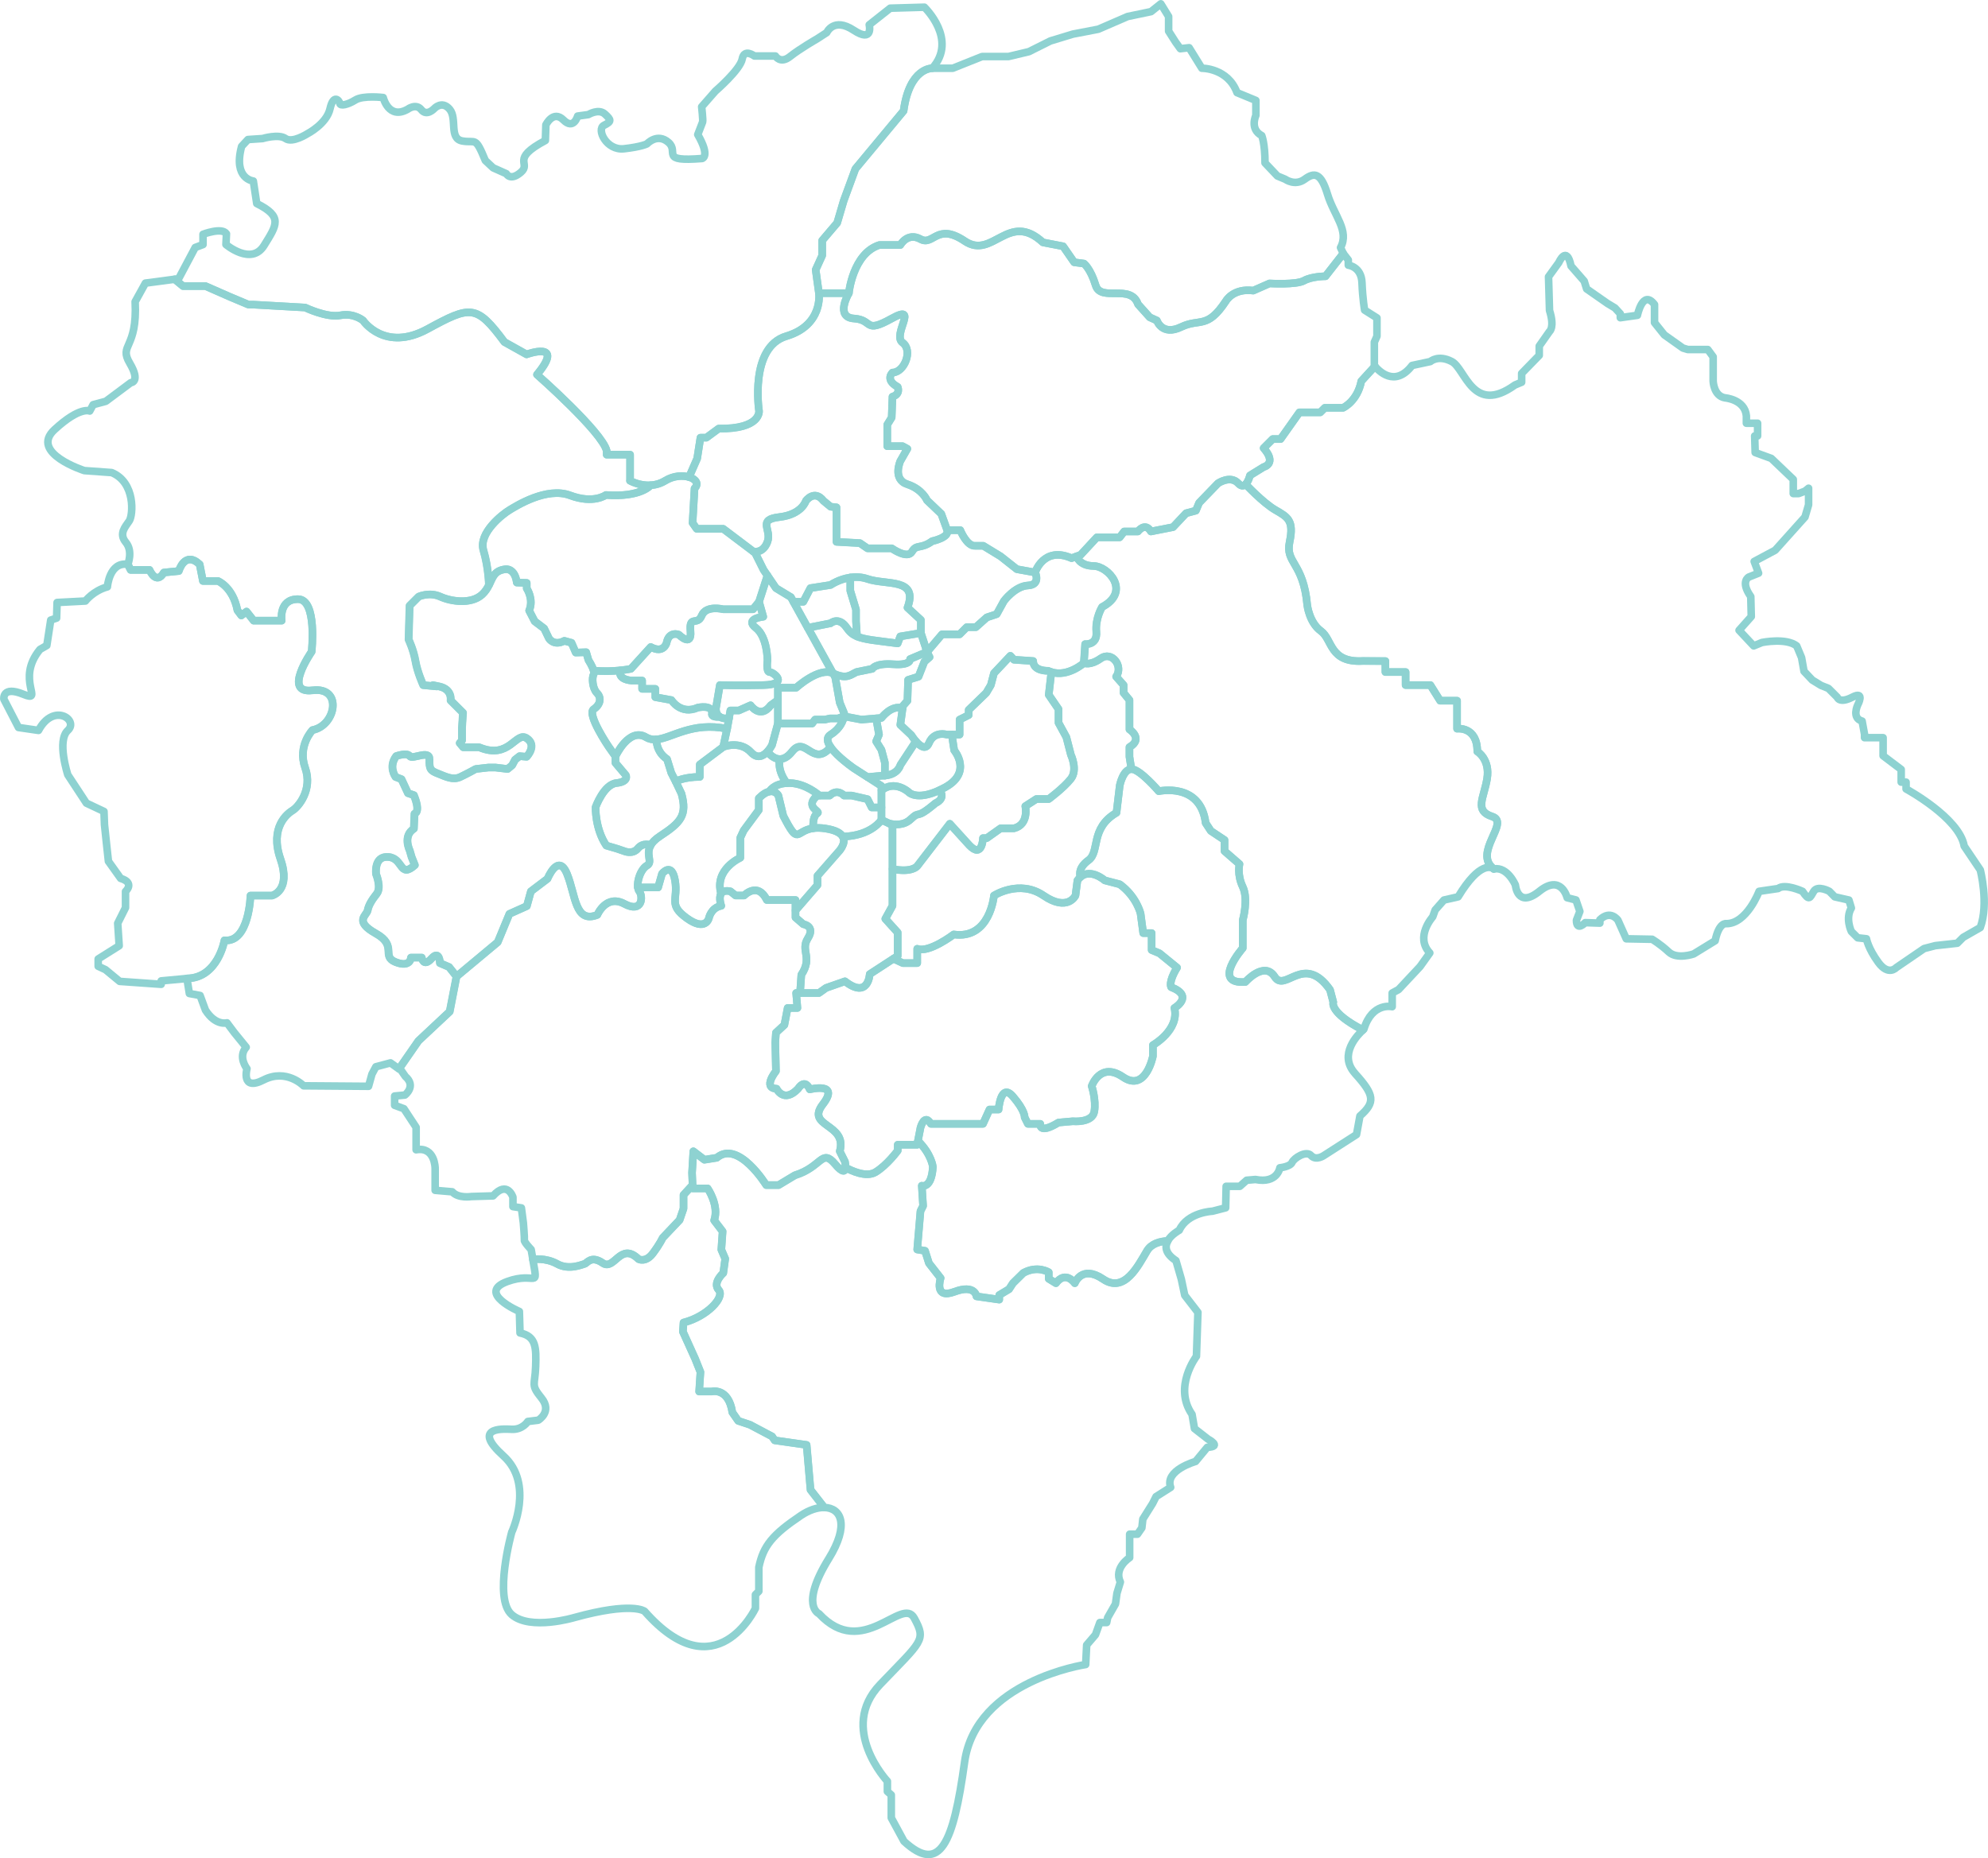 <?xml version="1.0" encoding="UTF-8"?>
<svg id="_레이어_2" data-name="레이어 2" xmlns="http://www.w3.org/2000/svg" viewBox="0 0 524.43 490.27">
  <defs>
    <style>
      .cls-1, .cls-2 {
        fill: none;
        stroke: #8ed2d1;
        stroke-linecap: round;
        stroke-linejoin: round;
        stroke-width: 2px;
      }

      .cls-2 {
        opacity: .5;
      }
    </style>
  </defs>
  <g id="Layer_7" data-name="Layer 7">
    <g>
      <g>
        <path class="cls-1" d="M394.08,229.29s-.02-.02-.07-.06c.02.02.04.04.07.06Z"/>
        <path class="cls-1" d="M251.72,197.98l-.64-4.17h-1.37s-3.26-1.03-4.64,2.23c-.84,1.99-2.37.79-3.45-.45l-4.11,6.26s-.56,2.48-4.08,2.79c-.28.02-.58.04-.9.03l-3.67.35,3.67,2.36v1.16c3.48-2.83,7.09.39,7.09.39,0,0,2.02,2.46,8.23-.44.45-.21.93-.45,1.43-.72,7.34-3.99,2.45-9.79,2.45-9.79Z"/>
        <path class="cls-1" d="M232.52,197.86l-1.4-2.25.76-1.78-.76-4.27-3.88.32-4.59-.87h0c-.2,1.07-.93,3.21-3.53,4.82-3.61,2.23,6.18,8.93,6.18,8.93l3.55,2.28,3.67-.35c.32,0,.62,0,.9-.03v-3.45l-.9-3.35Z"/>
        <path class="cls-1" d="M247.84,208.5h0c-6.22,2.9-8.23.44-8.23.44,0,0-3.61-3.22-7.09-.39v7.77l2.06.97c1.42.35,3.86.59,5.67-1.14,2.71-2.58.9.52,6.57-4.25,0,0,2.81-1.13,1.02-3.4Z"/>
        <path class="cls-1" d="M240.43,193.99l-2.92-2.75.6-4.35c-2.92-1.04-5.58,2.54-5.58,2.54l-1.4.12.76,4.27-.76,1.78,1.4,2.25.9,3.35v3.45c3.52-.3,4.08-2.79,4.08-2.79l4.11-6.26c-.69-.8-1.19-1.61-1.19-1.61Z"/>
        <path class="cls-1" d="M288.52,149.33c-3.78,0-4.5-2.54-4.5-2.54l-1.34.48c-7.39-3.26-9.62,3.78-9.62,3.78,0,0,1.55,3.26-1.89,3.44-3.44.17-6.36,4.12-6.36,4.12l-1.89,3.44-2.61.86-2.89,2.58h-2.4l-1.89,1.89h-4.64l-3.95,4.64.69,1.37-1.37,1.2-1.55,3.95-2.75.86-.17,5.5-1.2,1.37-.09.63-.6,4.35,2.92,2.75s.5.81,1.19,1.61c1.07,1.24,2.61,2.44,3.45.45,1.37-3.26,4.64-2.23,4.64-2.23h3.44v-3.95l2.4-1.2v-1.37l4.62-4.47,1.22-2.06.83-3.14,4.32-4.59.96,1.03,5.06.34c0,2.75,3.95,2.58,3.95,2.58.29.14.57.25.86.34,4.35,1.38,8.59-2.4,8.59-2.4l.34-4.98s3.26.34,2.95-3.26c-.31-3.61,1.52-6.53,1.52-6.53,7.73-4.12,1.55-10.82-2.23-10.82Z"/>
        <path class="cls-1" d="M244.55,172l-4.47,1.89s.34,1.72-4.47,1.37c-4.81-.34-5.5,1.2-5.5,1.2l-4.12.84c-1.55.67-2.58,2.08-6.25.34l.58,1.05,1.2,6.7,1.2,2.92s0,.26-.08.68h0s4.59.87,4.59.87l3.88-.32,1.4-.12s2.66-3.58,5.58-2.54l.09-.63,1.2-1.37.17-5.5,2.75-.86,1.55-3.95,1.37-1.2-.69-1.37Z"/>
        <path class="cls-1" d="M282.51,199.14l-1.2-4.64-2.06-3.78v-3.61l-2.58-3.78.69-6.01c-.29-.09-.57-.2-.86-.34,0,0-3.95.17-3.95-2.58l-5.06-.34-.96-1.03-4.32,4.59-.83,3.14-1.22,2.06-4.62,4.47v1.37l-2.4,1.2v3.95h-2.06l.64,4.17s4.9,5.8-2.45,9.79c-.5.27-.98.51-1.43.72h0c1.79,2.27-1.02,3.4-1.02,3.4-5.67,4.77-3.86,1.67-6.57,4.25-1.81,1.73-4.25,1.49-5.67,1.14l.86.41v11.6c5.17,1.03,6.53-.77,6.53-.77l8.59-11.17,5.15,5.67c3.44,3.61,3.61-1.89,3.61-1.89h1l3.64-2.58h3.53c4.05-1.03,2.99-5.84,2.99-5.84l2.92-1.89h3.26s3.95-2.92,5.84-5.33c1.89-2.4,0-6.36,0-6.36Z"/>
        <path class="cls-1" d="M297.97,192.44v-7.73l-1.55-1.89v-2.06l-1.97-2.23c1.98-2.75-1.13-6.87-4.05-4.81-2.92,2.06-4.47,1.2-4.47,1.2,0,0-4.23,3.78-8.59,2.4l-.69,6.01,2.58,3.78v3.61l2.06,3.78,1.2,4.64s1.89,3.95,0,6.36c-1.89,2.4-5.84,5.33-5.84,5.33h-3.26l-2.92,1.89s1.05,4.81-2.99,5.84h-3.53l-3.64,2.58h-1s-.17,5.5-3.61,1.89l-5.15-5.67-8.59,11.17s-1.36,1.81-6.53.77v9.7l-1.89,3.44,3.26,3.61v6.18l-1.12.73,2.5,1.16h3.78v-3.78c3.09,1.2,9.62-3.78,9.62-3.78,9.62,1.37,10.62-10.26,10.62-10.26,0,0,6.73-4.34,13.08,0,6.36,4.34,8.42,0,8.42,0l.52-3.99c.26-.37.53-.67.81-.91,0,0-.98-2.18,2.11-4.41,3.09-2.23.34-8.42,7.39-12.54l.86-7.21s.86-4.29,3.09-4.29l-.52-3.26v-2.55c3.78-2.21,0-4.67,0-4.67Z"/>
        <path class="cls-1" d="M522.4,229.55l-4.25-6.31c-1.29-7.47-15.33-15.07-15.33-15.07v-1.8h-1.29v-3.35l-4.77-3.61v-4.77h-4.9v-.9l-.64-3.48c-2.83-.77-1.16-4.25-1.16-4.25,0,0,2.06-3.86-1.42-2.06s-3.99,0-3.99,0l-2.32-2.32-1.93-.77-2.32-1.42-2.19-2.32-.64-3.61-1.29-3.09c-2.83-2.19-9.15-.9-9.15-.9l-2.19.9-3.86-4.12,3.22-3.61-.13-5.28c-2.83-3.99-.52-5.15-.52-5.15l2.58-1.03-1.16-3.09,5.54-2.96,7.86-8.76.95-3.22v-4.38l-.95.77-1.67.64h-1.42v-3.74l-5.8-5.54-4.25-1.55-.13-4.38h.77v-3.35h-2.96v-1.93c-.39-4.38-5.67-4.77-5.67-4.77-2.96-.52-3.09-4.38-3.09-4.38v-6.44l-1.42-1.93h-5.28l-1.29-.39-4.9-3.48-2.58-3.22v-4.77c-3.09-4.12-4.51,2.83-4.51,2.83l-4.51.64v-1.03l-1.42-1.55-1.93-1.16-5.54-3.86-.64-2.06-3.48-3.99c-1.16-5.67-3.22-.9-3.22-.9l-2.71,3.74.26,8.89c1.42,4.51,0,5.54,0,5.54l-2.71,3.86v2.45l-4.64,4.77v2.32l-1.76.73c-11.17,8.07-13.05-4.29-16.66-6.18-3.61-1.89-5.67,0-5.67,0l-4.81,1.03c-4.62,6-8.95,1.25-9.81.2l-3.59,3.92c-1.03,5.33-4.81,7.04-4.81,7.04h-4.81l-1.2,1.2h-5.5l-4.98,7.04h-2.06l-2.4,2.4c3.61,4.12,0,4.98,0,4.98l-3.61,2.23s-.38,1.57-1.14,2.32c0,0,4.57,4.89,7.83,6.78,3.26,1.89,4.98,2.75,3.78,8.42-1.2,5.67,3.61,5.33,4.64,16.66,0,0,.52,4.64,3.61,6.87,3.09,2.23,2.23,8.42,11.08,7.9l5.93.03v2.89h5.33v3.44h6.53l2.58,4.12h4.47v7.39s5.33-.69,5.33,6.01c0,0,3.44,2.06,2.58,7.21-.86,5.15-3.44,8.42,1.37,9.96,4.79,1.54-5.15,9.51.36,13.77.04.03.07.06.07.06,3.61-.64,5.67,4.25,5.67,4.25,0,0,.52,6.31,6.31,1.65,5.8-4.67,7.34,1.7,7.34,1.7l2.32.59,1.03,3.02-.9,2.32c0,3.09,2.32.64,2.32.64l3.86.13v-.9c2.83-2.71,4.77.13,4.77.13l2.19,4.9,6.83.13s2.19,1.29,4.38,3.35c2.19,2.06,6.57.52,6.57.52l5.67-3.48c1.03-5.02,2.96-4.51,2.96-4.51,5.41,0,8.63-8.53,8.63-8.53l5.02-.74c1.8-1.42,6.44.74,6.44.74,1.8,2.68,1.93,1.7,2.96,0,1.03-1.7,4.12,0,4.12,0l1.42,1.45,3.74.85.64,2.11c-1.67,2.71,0,6.18,0,6.18l1.67,1.67,2.32.26s.39,2.45,3.09,6.18c2.71,3.74,4.77,1.42,4.77,1.42l7.34-5.02,2.96-.77,5.8-.64,1.55-1.55,4.51-2.58c2.32-6.31,0-15.2,0-15.2Z"/>
        <path class="cls-1" d="M357.49,283.27c-4.58-5.03.8-10.37,2.06-11.5h0c-9.02-4.67-7.82-7.35-7.82-7.35l-.86-3.26c-6.87-9.79-11.85.86-14.6-3.44-2.75-4.29-7.73,1.37-7.73,1.37-9.1.69-.69-8.93-.69-8.93v-7.39s1.55-5.5,0-8.76c-1.55-3.26-.86-6.01-.86-6.01l-3.95-3.44v-2.92l-3.61-2.4-1.37-2.09c-1.37-10.85-12.37-8.39-12.37-8.39,0,0-4.98-5.84-7.21-5.84s-3.09,4.29-3.09,4.29l-.86,7.21c-7.04,4.12-4.29,10.31-7.39,12.54-3.09,2.23-2.11,4.41-2.11,4.41,2.73-2.34,6.4.91,6.4.91l3.95,1.03c4.47,3.26,5.5,7.73,5.5,7.73l.69,5.15h2.23v4.47l2.06.86,4.64,3.78c-2.4,3.95-1.55,5.15-1.55,5.15,6.18,2.4.86,5.5.86,5.5,1.37,5.84-5.67,9.79-5.67,9.79v2.92s-1.89,9.62-7.9,5.5c-6.01-4.12-8.25,2.4-8.25,2.4,0,0,1.2,3.61.69,6.7-.52,3.09-5.67,2.58-5.67,2.58l-3.78.34c-5.33,3.26-4.81.34-4.81.34h-3.26l-.86-1.72s.17-1.72-3.09-5.5c-3.26-3.78-3.78,3.44-3.78,3.44h-2.4l-1.72,3.78h-13.74c-1.72-2.92-2.75,1.03-2.75,1.03l-.67,3.46c3.59,3.53,3.93,6.85,3.93,6.85-.34,5.84-2.92,4.98-2.92,4.98l.34,5.33-.69,1.37-.86,10.13,2.06.34,1.03,3.26,3.09,3.95s-1.89,5.67,3.61,3.61c5.5-2.06,5.84,1.2,5.84,1.2l6.01.86v-1.2l2.58-1.55,1.03-1.58,2.75-2.71c3.78-2.06,6.7-.17,6.7-.17v1.72l1.89,1.16c2.58-3.47,4.98,0,4.98,0,0,0,1.8-4.94,7.47-1.08,5.67,3.86,9.28-3.61,11.59-7.47,1.15-1.92,3.45-2.5,5.47-2.61.94-1.68,3.04-2.8,3.04-2.8,2.19-4.77,8.76-5.02,8.76-5.02l3.48-.9.13-5.67h3.61l1.8-1.6,2.32-.2c5.8,1.16,6.44-3.09,6.44-3.09,0,0,2.71-.26,3.22-1.42.52-1.16,3.74-3.22,5.02-1.8,1.29,1.42,3.35,0,3.35,0l8.63-5.54.9-4.9c4.12-3.61,3.86-5.54-1.29-11.21Z"/>
        <path class="cls-1" d="M393.65,215.46c-4.81-1.55-2.23-4.81-1.37-9.96.86-5.15-2.58-7.21-2.58-7.21,0-6.7-5.33-6.01-5.33-6.01v-7.39h-4.47l-2.58-4.12h-6.53v-3.44h-5.33v-2.89l-5.93-.03c-8.85.52-7.99-5.67-11.08-7.9-3.09-2.23-3.61-6.87-3.61-6.87-1.03-11.34-5.84-10.99-4.64-16.66,1.2-5.67-.52-6.53-3.78-8.42-3.26-1.89-7.83-6.78-7.83-6.78-.49.49-1.14.62-1.96-.26-2.06-2.23-5.33,0-5.33,0l-4.98,5.15-.86,2.06-2.58.69-3.44,3.66-5.84,1.15c-1.55-2.58-3.44,0-3.44,0h-3.61l-1.2,1.55h-6.01l-4.29,4.63-1.07.38s.72,2.54,4.5,2.54,9.96,6.7,2.23,10.82c0,0-1.83,2.92-1.52,6.53.31,3.61-2.95,3.26-2.95,3.26l-.34,4.98s1.55.86,4.47-1.2c2.92-2.06,6.03,2.06,4.05,4.81l1.97,2.23v2.06l1.55,1.89v7.73s3.78,2.46,0,4.67v2.55l.52,3.26c2.23,0,7.21,5.84,7.21,5.84,0,0,10.99-2.46,12.37,8.39l1.37,2.09,3.61,2.4v2.92l3.95,3.44s-.69,2.75.86,6.01c1.55,3.26,0,8.76,0,8.76v7.39s-8.42,9.62.69,8.93c0,0,4.98-5.67,7.73-1.37,2.75,4.29,7.73-6.36,14.6,3.44l.86,3.26s-1.2,2.68,7.82,7.35h0c.16-.14.26-.22.26-.22,2.19-7.21,7.47-5.93,7.47-5.93v-3.61l1.67-.9,5.67-6.06,2.58-3.61c-3.99-4.25.77-9.53.77-9.53l.64-1.8,2.32-2.63,3.74-.85c5.79-9.57,8.87-7.77,9.34-7.4-5.51-4.27,4.43-12.23-.36-13.77Z"/>
        <path class="cls-1" d="M318.58,379.64l-3.48-2.71-.64-3.74c-5.02-7.21,1.16-15.33,1.16-15.33l.39-11.59-3.48-4.51-.9-4.25-1.42-4.9c-2.91-1.9-2.94-3.75-2.14-5.18-2.02.1-4.31.69-5.47,2.61-2.32,3.86-5.93,11.34-11.59,7.47-5.67-3.86-7.47,1.08-7.47,1.08,0,0-2.4-3.47-4.98,0l-1.89-1.16v-1.72s-2.92-1.89-6.7.17l-2.75,2.71-1.03,1.58-2.58,1.55v1.2l-6.01-.86s-.34-3.26-5.84-1.2c-5.5,2.06-3.61-3.61-3.61-3.61l-3.09-3.95-1.03-3.26-2.06-.34.86-10.13.69-1.37-.34-5.33s2.58.86,2.92-4.98c0,0-.34-3.31-3.93-6.85l-.19,1.01h-5.15v1.55s-2.75,3.78-5.84,5.67c-2.49,1.52-6.49-.41-7.94-1.22-.06,1-.58,1.69-2.71-.84-3.61-4.29-3.44.69-10.65,2.92l-4.29,2.58h-3.26s-7.39-12.02-13.05-7.21l-3.26.52-2.92-2.23-.34,5.67.17,4.12h3.95s3.09,4.47,1.72,8.42l2.23,2.92-.34,4.81,1.03,2.4-.52,3.78s-2.92,2.58-1.2,4.47c1.72,1.89-3.09,7.04-9.28,8.59l-.17,2.4,3.26,7.21,1.37,3.44-.34,5.15h3.26s4.47-1.2,5.5,5.5l1.55,2.23,3.09,1.03,5.84,3.09.69,1.03,8.42,1.2,1.03,11.85,3.63,4.66c4.43.09,6.66,4.6,1.18,13.47-7.73,12.5-2.58,14.56-2.58,14.56,11.47,12.37,21.9-4.77,25.12,1.16,3.22,5.93,2.06,5.93-9.02,17.52-11.08,11.59,1.93,25.51,1.93,25.51v2.71l1.03.9v6.06l3.35,6.18c9.53,8.76,13.01.64,15.98-20.87,2.96-21.51,31.95-25.77,31.95-25.77l.26-5.15,2.32-2.71,1.16-3.22h1.8l.26-1.29,2.06-3.61.39-2.83.9-2.96c-1.8-3.74,2.45-6.44,2.45-6.44v-6.18h2.06l1.16-1.67.26-2.32,2.58-4.12.9-1.8,3.86-2.45c-1.67-4.51,6.57-6.83,6.57-6.83l3.09-3.74c4.12-.13.13-2.19.13-2.19Z"/>
        <path class="cls-1" d="M308.96,260.47s-.86-1.2,1.55-5.15l-4.64-3.78-2.06-.86v-4.47h-2.23l-.69-5.15s-1.03-4.47-5.5-7.73l-3.95-1.03s-3.67-3.25-6.4-.91c-.28.24-.55.54-.81.91l-.52,3.99s-2.06,4.34-8.42,0c-6.36-4.34-13.08,0-13.08,0,0,0-1,11.64-10.62,10.26,0,0-6.53,4.98-9.62,3.78v3.78h-3.78l-2.5-1.16-6.26,4.08s-.34,6.7-6.53,1.89l-4.98,1.74-1.89,1.35h-6.01l.34,3.95h-2.58l-.86,4.47-2.23,2.06-.17,2.58.17,7.56s-3.61,4.47.17,4.64c0,0,1.89,3.95,5.67,0,0,0,1.72-2.92,3.09.17,0,0,8.07-2.06,3.44,3.95-4.64,6.01,6.53,4.98,4.47,12.37l1.37,2.75s.17.84.13,1.53c1.46.81,5.45,2.74,7.94,1.22,3.09-1.89,5.84-5.67,5.84-5.67v-1.55h5.15l.19-1.01.67-3.46s1.03-3.95,2.75-1.03h13.74l1.72-3.78h2.4s.52-7.21,3.78-3.44c3.26,3.78,3.09,5.5,3.09,5.5l.86,1.72h3.26s-.52,2.92,4.81-.34l3.78-.34s5.15.52,5.67-2.58c.52-3.09-.69-6.7-.69-6.7,0,0,2.23-6.53,8.25-2.4,6.01,4.12,7.9-5.5,7.9-5.5v-2.92s7.04-3.95,5.67-9.79c0,0,5.33-3.09-.86-5.5Z"/>
      </g>
      <g>
        <path class="cls-1" d="M229.95,213.04l-1.09-2.17-4.19-.96h-2.01s-1.72-1.99-3.79,0h-3.22s-2.71,1.86-.64,3.66c2.06,1.8-.72-.4-.49,4.96h0c.86-.12,1.9-.13,3.2.07,2.76.42,4.08,1.23,4.6,2.14,7.57-.18,10.21-4.41,10.21-4.41v-3.28h-2.58Z"/>
        <path class="cls-1" d="M221.53,185.4l-1.2-6.7-.58-1.05c-3.67-1.74-9.72,3.8-9.72,3.8h-4.81v9.45h9.02l.77-1.03h2.58l1.42-.32h2.06l1.59-.55c.08-.42.08-.68.08-.68l-1.2-2.92Z"/>
        <path class="cls-1" d="M225.31,202.75s-4.37-2.99-6.19-5.64h0c-4.65,5.57-6.69-3.25-10.17,1.2-1.16,1.48-2.26,1.97-3.22,1.97,0,0-.9,2.71,1.8,6.33l.02.02c.28-.02.57-.02.88-.01,4.25.13,7.73,3.29,7.73,3.29h2.71c2.06-1.99,3.79,0,3.79,0h2.01l4.19.96,1.09,2.17h2.58v-5.65l-7.21-4.64Z"/>
        <path class="cls-1" d="M215,213.57c-2.06-1.8.64-3.66.64-3.66h.52s-3.48-3.17-7.73-3.29c-.31,0-.6,0-.88.01-3.53.19-4.53,2.17-4.53,2.17v.04c1.6-.29,2.32,1.07,2.32,1.07l1.29,5.34c4.15,8.08,3.12,3.95,7.88,3.28h0c-.23-5.35,2.55-3.15.49-4.96Z"/>
        <path class="cls-1" d="M222.31,220.74c-.53-.91-1.84-1.72-4.6-2.14-1.3-.2-2.34-.19-3.2-.07-4.76.66-3.73,4.8-7.88-3.28l-1.29-5.34s-.72-1.36-2.33-1.07c-.75.13-1.68.62-2.82,1.77v3.09l-3.99,5.41-.9,1.93v5.28s-6.93,3.07-5.07,9.46h0c.36-.57,1.08-.89,2.45-.6l1.37,1.1h2.23s3.61-3.76,6.01,1.19h7.56v2.76l5.8-6.7v-2.45l5.41-6.18s2.34-2.29,1.25-4.17Z"/>
        <path class="cls-1" d="M221.06,189.55h-2.06l-1.42.32h-2.58l-.77,1.03h-9.02l-1.55,5.68s-.46.92-1.21,1.73c0,0,1.35,1.98,3.28,1.97.96,0,2.06-.5,3.22-1.97,3.48-4.45,5.52,4.37,10.17-1.2h0c-.91-1.32-1.19-2.55,0-3.29,2.6-1.61,3.32-3.75,3.53-4.82l-1.59.55Z"/>
        <path class="cls-1" d="M233.55,242.43l1.89-3.44v-21.3l-2.92-1.37s-2.65,4.23-10.21,4.41c1.09,1.88-1.25,4.17-1.25,4.17l-5.41,6.18v2.45l-5.8,6.7v1.85l2.06,1.78s3.26.46,1.2,3.72c-2.06,3.26,1.37,4.98-1.72,9.62l-.34,4.81h4.98l1.89-1.35,4.98-1.74c6.18,4.81,6.53-1.89,6.53-1.89l7.39-4.81v-6.18l-3.26-3.61Z"/>
        <path class="cls-1" d="M222.9,306.5l-1.37-2.75c2.06-7.39-9.1-6.36-4.47-12.37,4.64-6.01-3.44-3.95-3.44-3.95-1.37-3.09-3.09-.17-3.09-.17-3.78,3.95-5.67,0-5.67,0-3.78-.17-.17-4.64-.17-4.64l-.17-7.56.17-2.58,2.23-2.06.86-4.47h2.58l-.34-3.95h1.03l.34-4.81c3.09-4.64-.34-6.36,1.72-9.62,2.06-3.26-1.2-3.72-1.2-3.72l-2.06-1.78v-4.6h-7.56c-2.4-4.95-6.01-1.19-6.01-1.19h-2.23l-1.37-1.1c-1.38-.3-2.1.03-2.45.6-.71,1.13.05,3.21.05,3.21-2.75.52-3.26,3.26-3.26,3.26,0,0-.86,3.61-5.84,0-4.98-3.61-2.23-4.81-3.09-9.91-.86-5.1-3.44-1.81-3.44-1.81l-1.03,3.62h-5.35c.06.42.18.77.37,1.03,1.03,1.35.86,5.87-3.95,3.29-4.81-2.58-7.13,2.92-7.13,2.92-5.93,2.32-5.67-5.15-7.99-10.82-2.32-5.67-5.15,1.29-5.15,1.29l-4.38,3.32-1.07,3.89-4.6,2.06-3.09,7.47-10.82,9.02-1.8,9.28-8.25,7.73-5.12,7.38.49.35,1.16,1.67c2.96,2.58-.13,4.9-.13,4.9l-2.71.26v2.45l2.45.9,3.22,4.9v5.93c5.02-.9,5.02,4.9,5.02,4.9v5.8l4.51.39c1.55,1.8,5.02,1.25,5.02,1.25l5.75-.17c3.78-4.21,5.24.34,5.24.34v2.49l2.23.34.52,3.95s.34,4.04.26,4.55c-.09.52,1.8,2.49,1.8,2.49.16.99.31,1.84.45,2.59,0,0,3.33-.53,6.42,1.19,3.09,1.72,6.53.17,7.21,0,.69-.17,1.72-2.35,4.81-.23,3.09,2.12,4.64-5.74,9.45-1.03,0,0,1.89,1,3.78-1.53,1.89-2.53,2.58-4.08,2.58-4.08l4.47-4.72,1.03-3.01v-3.61l2.37-2.58-.14-3.27.34-5.67,2.92,2.23,3.26-.52c5.67-4.81,13.05,7.21,13.05,7.21h3.26l4.29-2.58c7.21-2.23,7.04-7.21,10.65-2.92,3.61,4.29,2.58-.69,2.58-.69Z"/>
        <path class="cls-1" d="M203.32,186.09c-2.75,3.78-5.33,0-5.33,0l-3.09,1.37h-2.23l-.86,4.81-1.03,4.81s4.38-1.8,7.34,1.42c1.71,1.86,3.29.93,4.33-.19.75-.82,1.21-1.73,1.21-1.73l1.55-5.68v-6.18l-1.89,1.37Z"/>
        <path class="cls-1" d="M207.53,206.61c-2.71-3.61-1.8-6.33-1.8-6.33-1.93,0-3.28-1.97-3.28-1.97-1.03,1.12-2.61,2.05-4.33.19-2.96-3.22-7.34-1.42-7.34-1.42l-6.18,4.64v3.26c-4.12,0-6.36,1.2-6.36,1.2l1.55,3.26c1.55,5.67-.17,7.56-5.67,11.17-5.5,3.61-1.37,6.53-3.44,7.74-1.68.98-2.67,3.99-2.43,5.81h5.35l1.03-3.62s2.58-3.29,3.44,1.81c.86,5.1-1.89,6.3,3.09,9.91,4.98,3.61,5.84,0,5.84,0,0,0,.52-2.75,3.26-3.26,0,0-.76-2.08-.05-3.21h0c-1.85-6.39,5.07-9.46,5.07-9.46v-5.28l.9-1.93,3.99-5.41v-3.09c1.14-1.14,2.08-1.63,2.82-1.77v-.04s1.01-1.98,4.54-2.17l-.02-.02Z"/>
        <path class="cls-1" d="M213.8,393.08l-1.03-11.85-8.42-1.2-.69-1.03-5.84-3.09-3.09-1.03-1.55-2.23c-1.03-6.7-5.5-5.5-5.5-5.5h-3.26l.34-5.15-1.37-3.44-3.26-7.21.17-2.4c6.18-1.55,10.99-6.7,9.28-8.59-1.72-1.89,1.2-4.47,1.2-4.47l.52-3.78-1.03-2.4.34-4.81-2.23-2.92c1.37-3.95-1.72-8.42-1.72-8.42h-3.95l-.04-.86-2.37,2.58v3.61l-1.03,3.01-4.47,4.72s-.69,1.55-2.58,4.08c-1.89,2.53-3.78,1.53-3.78,1.53-4.81-4.7-6.36,3.16-9.45,1.03-3.09-2.12-4.12.06-4.81.23-.69.17-4.12,1.72-7.21,0-3.09-1.72-6.42-1.19-6.42-1.19,1.47,8.24.84,3.07-6.72,5.83-8.25,3.01,3.18,7.9,3.18,7.9l.17,5.67c4.29.86,4.29,3.95,4.12,8.93-.17,4.98-1.37,4.64,1.55,8.25,2.92,3.61-.86,5.84-.86,5.84l-2.75.34s-1.37,2.23-4.29,2.06c-2.92-.17-10.31-.34-2.13,7.04,8.17,7.39,2.18,20.1,2.18,20.1,0,0-4.9,17.52,0,21.77,4.9,4.25,16.49.77,16.49.77,15.33-4.25,18.55-1.67,18.55-1.67,18.81,21.39,29.24-.77,29.24-.77v-3.61l.9-.9v-6.31c1.16-5.67,3.61-8.63,11.08-13.66,2.17-1.46,4.35-2.16,6.17-2.13l-3.63-4.66Z"/>
      </g>
      <g>
        <path class="cls-1" d="M239.39,160.32c2.92-7.9-5.5-5.84-10.54-7.56-1.6-.54-3.16-.58-4.55-.39v3.48l1.51,4.98v3.02l.27,4.07c2.06.88,5.16,1.1,10.72,1.84l.69-1.84,5.42-.9v-3.44l-3.53-3.26Z"/>
        <path class="cls-1" d="M249.87,139.88l-1.55-4.29-3.78-3.61s-1.2-2.92-5.18-4.21c-3.98-1.29-1.86-6.1-1.86-6.1l1.86-3.26-1.26-.69h-4.04v-5.67l1.17-1.89.21-5.5c2.23-.69,1.37-2.58,1.37-2.58-3.44-1.89-1.37-3.78-1.37-3.78,3.09,0,5.5-5.84,2.66-7.9-2.84-2.06,4.55-10.48-2.87-6.36-7.42,4.12-4.77.34-9.93,0-5.15-.34-1.37-6.7-1.37-6.7h-7.9s1.2,8.42-8.59,11.34c-9.79,2.92-7.21,19.75-7.21,19.75,0,0,.52,4.81-10.65,4.64l-3.26,2.4h-1.55l-.86,5.5-2.14,4.89c1.78.53,2.69,1.77,1.45,3.01l-.52,9.1,1.09,1.55h6.99l7.9,5.96s2.56.74,3.77-2.53c1.21-3.26-2.85-5.84,3.13-6.53,5.98-.69,7.01-4.29,7.01-4.29,0,0,2.23-3.09,4.64,0l1.88,1.55,1.55.17v9.1l6.18.34,2,1.37h6.38s4.16,2.96,5.36.88c1.2-2.08,2.23-.54,5.33-2.77,0,0,4.66-.96,3.95-2.92Z"/>
        <path class="cls-1" d="M353.63,65.33c2.4-4.47-1.72-8.42-3.44-14.09-1.72-5.67-3.44-5.84-6.01-3.95s-5.15,0-5.15,0l-2.06-.86-3.26-3.44c0-5.15-.86-7.21-.86-7.21-3.26-1.72-1.55-5.33-1.55-5.33v-3.95l-4.98-2.06c-2.4-6.53-9.28-6.44-9.28-6.44l-3.35-5.41-2.32.26-1.29-1.8-1.8-2.83v-3.86l-2.06-3.35-2.58,2.06-6.18,1.29-7.73,3.35-6.7,1.29-5.93,1.8-5.67,2.83-5.41,1.29h-6.96l-7.73,3.09h-5.41s-6.01-.26-7.56,11.25l-12.71,15.29-3.09,8.42-1.72,5.84-3.95,4.64v3.95l-1.72,3.78.86,6.18h7.9s1.03-10.48,8.07-12.71h5.5s1.89-3.44,5.33-1.55c3.44,1.89,4.29-4.47,11.68.52,7.39,4.98,11.51-8.07,20.61.34l5.33,1.03,2.92,4.22,2.58.34s1.72,1.29,3.09,5.75c1.37,4.47,9.28-.52,11.17,4.98l3.09,3.44,1.89.86s1.37,4.12,6.36,1.72c4.98-2.4,6.87.69,11.85-6.87,0,0,1.89-3.44,7.21-2.75l4.29-1.89s7.04.42,9.1-.73c2.06-1.16,5.67-1.16,5.67-1.16l4.69-6.01-.73-1.55Z"/>
        <path class="cls-1" d="M243.86,1.9l-9.02.26-5.54,4.38s1.16,4.9-4.12,1.42c-5.28-3.48-7.09.64-7.09.64l-2.58,1.67s-4.51,2.58-7.09,4.64c-2.58,2.06-3.86-.13-3.86-.13h-5.54s-2.71-2.06-3.22.77-7.09,8.5-7.09,8.5l-3.61,4.12s.39,3.61.26,3.99-1.29,3.35-1.29,3.35c3.35,5.8,1.16,6.31,1.16,6.31-11.47.9-5.93-1.67-8.89-4.25-2.96-2.58-5.67.39-5.67.39,0,0-1.42.77-6.06,1.29-4.64.52-7.34-5.15-5.28-6.18,2.06-1.03,1.93-1.42.26-2.96-1.67-1.55-4.38.13-4.38.13l-2.83.39s-1.03,3.74-3.74,1.03c-2.71-2.71-4.64,1.29-4.64,1.29l-.13,4.12c-9.4,5.02-3.61,5.93-6.44,8.37-2.83,2.45-3.86.39-3.86.39l-3.48-1.55-2.06-1.93c-2.71-6.57-2.45-4.51-6.06-5.15-3.61-.64-1.29-5.93-3.35-8.37-2.06-2.45-4.12-.13-4.12-.13,0,0-1.93,2.06-3.35.26-1.42-1.8-3.61-.13-3.61-.13-5.02,2.83-6.44-3.09-6.44-3.09,0,0-5.28-.64-7.34.64-2.06,1.29-3.99,1.67-4.12.9s-1.67-2.58-2.58,1.42c-.9,3.99-5.93,6.57-5.93,6.57,0,0-3.99,2.58-5.8,1.29s-6.06,0-6.06,0l-3.86.26-1.67,1.8c-2.32,8.63,3.09,9.15,3.09,9.15l.9,5.93c6.96,3.48,5.28,5.67,1.93,11.08-3.35,5.41-10.05-.26-10.05-.26l.13-2.83c-1.16-1.8-6.18.13-6.18.13v2.71l-2.06.77-4.38,8.25-1.03.14,2.19,1.8h5.93l6.44,2.83,4.9,2.06h1.29l13.66.77s5.67,2.75,9.28,2.06c3.61-.69,6.01,1.37,6.01,1.37,0,0,5.67,8.42,17.01,2.23,11.34-6.18,12.88-6.53,20.27,3.44l5.84,3.26s10.31-3.78,2.75,5.33c0,0,17.18,15.12,18.38,20.1v1.03h6.18v6.87s4.81,2.75,9.28,0c2.16-1.33,4.61-1.45,6.28-.95l2.14-4.89.86-5.5h1.55l3.26-2.4c11.17.17,10.65-4.64,10.65-4.64,0,0-2.58-16.83,7.21-19.75,9.79-2.92,8.59-11.34,8.59-11.34l-.86-6.18,1.72-3.78v-3.95l3.95-4.64,1.72-5.84,3.09-8.42,12.71-15.29c1.55-11.51,7.56-11.25,7.56-11.25,6.83-7.6-2.06-16.1-2.06-16.1Z"/>
        <path class="cls-1" d="M273.06,151.05l-4.81-.87-4.29-3.39-4.56-2.78h-2.14c-2.23.17-3.94-4.13-3.94-4.13h-3.45c.71,1.96-3.95,2.92-3.95,2.92-3.09,2.23-4.12.69-5.33,2.77-1.2,2.08-5.36-.88-5.36-.88h-6.38l-2-1.37-6.18-.34v-9.1l-1.55-.17-1.88-1.55c-2.4-3.09-4.64,0-4.64,0,0,0-1.03,3.61-7.01,4.29-5.98.69-1.92,3.26-3.13,6.53-1.21,3.26-3.77,2.53-3.77,2.53l.52.39,2.23,4.47,3.26,4.81,3.95,2.4.66,1.2h2.6l1.89-3.61,5.32-.83s2.2-1.54,5.2-1.97c1.39-.2,2.95-.16,4.55.39,5.04,1.72,13.46-.34,10.54,7.56l3.53,3.26v3.44l1.63,4.98,3.95-4.64h4.64l1.89-1.89h2.4l2.89-2.58,2.61-.86,1.89-3.44s2.92-3.95,6.36-4.12c3.44-.17,1.89-3.44,1.89-3.44Z"/>
        <path class="cls-1" d="M363.24,88.69v-4.81l-3.26-2.06s-.52-2.92-.69-7.21c-.17-4.29-3.61-4.64-3.61-4.64v-1.37l-1.33-1.72-4.69,6.01s-3.61,0-5.67,1.16c-2.06,1.16-9.1.73-9.1.73l-4.29,1.89c-5.33-.69-7.21,2.75-7.21,2.75-4.98,7.56-6.87,4.47-11.85,6.87-4.98,2.4-6.36-1.72-6.36-1.72l-1.89-.86-3.09-3.44c-1.89-5.5-9.79-.52-11.17-4.98-1.37-4.47-3.09-5.75-3.09-5.75l-2.58-.34-2.92-4.22-5.33-1.03c-9.1-8.42-13.23,4.64-20.61-.34-7.39-4.98-8.25,1.37-11.68-.52-3.44-1.89-5.33,1.55-5.33,1.55h-5.5c-7.04,2.23-8.07,12.71-8.07,12.71,0,0-3.78,6.36,1.37,6.7,5.15.34,2.51,4.12,9.93,0,7.42-4.12.03,4.29,2.87,6.36,2.84,2.06.43,7.9-2.66,7.9,0,0-2.06,1.89,1.37,3.78,0,0,.86,1.89-1.37,2.58l-.21,5.5-1.17,1.89v5.67h4.04l1.26.69-1.86,3.26s-2.12,4.81,1.86,6.1c3.98,1.29,5.18,4.21,5.18,4.21l3.78,3.61,1.55,4.29h3.45s1.71,4.29,3.94,4.12h2.14s4.56,2.78,4.56,2.78l4.29,3.39,4.81.87s2.23-7.04,9.62-3.78l2.4-.86,4.29-4.63h6.01l1.2-1.55h3.61s1.89-2.58,3.44,0l5.84-1.15,3.44-3.66,2.58-.69.86-2.06,4.98-5.15s3.26-2.23,5.33,0c2.06,2.23,3.09-2.06,3.09-2.06l3.61-2.23s3.61-.86,0-4.98l2.4-2.4h2.06l4.98-7.04h5.5l1.2-1.2h4.81s3.78-1.72,4.81-7.04l3.59-3.92c-.1-.12-.15-.2-.15-.2v-6.18l.69-1.55Z"/>
        <path class="cls-1" d="M225.82,163.86v-3.02l-1.51-4.98v-3.48c-3,.43-5.2,1.97-5.2,1.97l-5.32.83-1.89,3.61h-2.6l3.79,6.86,6.01-1.19s2.15-1.91,4.26,1.19c.75,1.11,1.58,1.8,2.72,2.29l-.27-4.07Z"/>
        <path class="cls-1" d="M244.55,172l-1.63-4.98-5.42.9-.69,1.84c-5.56-.74-8.66-.96-10.72-1.84-1.14-.49-1.97-1.19-2.72-2.29-2.11-3.1-4.26-1.19-4.26-1.19l-6.01,1.19,6.64,12.02c3.67,1.74,4.7.33,6.25-.34l4.12-.84s.69-1.55,5.5-1.2c4.81.34,4.47-1.37,4.47-1.37l4.47-1.89Z"/>
      </g>
      <g>
        <path class="cls-1" d="M82.44,182.14c-8.03,1.03-.22-10.19-.22-10.19,0,0,1.55-13.86-3.61-13.86s-4.29,5.67-4.29,5.67h-7.39l-1.89-2.4-1.37,1.03-1.03-1.37c-1.2-6.18-5.15-7.73-5.15-7.73h-3.95l-.86-4.38c-3.95-3.69-5.5,1.76-5.5,1.76l-3.94.39c-2.05,3.44-3.79-.69-3.79-.69h-4.98l-.73-1.46c-4.9-.77-5.41,5.93-5.41,5.93-3.74,1.03-5.8,3.74-5.8,3.74l-7.47.39-.13,4.12-1.55.52-1.03,6.7-1.8,1.03c-6.57,7.99,1.29,14.17-4.38,11.85-5.67-2.32-5.15,1.29-5.15,1.29l3.86,7.47,5.28.77c3.99-7.47,10.69-2.71,7.73,0s0,11.72,0,11.72l4.9,7.47,4.64,2.19.13,3.48.52,4.9.52,4.77,3.22,4.51c3.86,1.16,1.29,3.45,1.29,3.45v4.28l-2.06,4.12.39,5.93-5.54,3.48v1.93l1.93.9,3.74,3.09,10.95.77v-.9l6.83-.64c8.16-.09,9.88-10.05,9.88-10.05,6.53.69,6.87-11.81,6.87-11.81h5.67s5.15-1.25,2.23-9.66c-2.92-8.42,1.89-12.02,3.26-12.85s5.33-5.36,3.26-11.2c-2.06-5.84,1.94-9.96,1.94-9.96,6.23-1.2,8.03-11.51,0-10.48Z"/>
        <path class="cls-1" d="M201.43,150.36l-2.23-4.47-8.42-6.36h-6.99l-1.09-1.55.52-9.1c2.4-2.4-3.26-4.81-7.73-2.06-1.29.79-2.61,1.13-3.83,1.2h0s-2.52,3.26-11.8,2.58c0,0-3.26,2.42-9.45.1-6.18-2.33-14.26,2.83-15.98,3.86-1.72,1.03-8.25,6.01-6.87,10.65,1.37,4.64,1.44,9.14,1.44,9.14h0c.99-2.01,1.37-3.85,4.4-4.16,0,0,2.4-.34,2.92,3.52l2.62.09v1.46s1.93,2.83.64,5.84l1.46,2.83,2.49,1.89,1.29,2.66s1.29,2.06,4.04.6l1.89.52,1.12,2.58,2.75-.09.6,2.06s1.04,1.61,1.37,2.79h0c2.74.24,5.2.12,6.97-.06,1.78-.18,2.87-.42,2.87-.42l5.23-5.75c3.42,1.85,4.18-1.08,4.18-1.08.64-3.22,3.22-2.19,3.22-2.19,0,0,3.48,3.48,3.09-.9-.39-4.38,1.8-1.29,2.96-4.12,1.16-2.83,5.67-1.67,5.67-1.67h7.86l1.59-1.98,2.22-6.91h0s-1.02-1.5-1.02-1.5Z"/>
        <polygon class="cls-2" points="202.45 151.86 202.45 151.86 202.45 151.86 202.45 151.86"/>
        <path class="cls-1" d="M166.22,126.83v-6.87h-6.18v-1.03c-1.2-4.98-18.38-20.1-18.38-20.1,7.56-9.1-2.75-5.33-2.75-5.33l-5.84-3.26c-7.39-9.96-8.93-9.62-20.27-3.44-11.34,6.18-17.01-2.23-17.01-2.23,0,0-2.4-2.06-6.01-1.37-3.61.69-9.28-2.06-9.28-2.06l-13.66-.77h-1.29l-4.9-2.06-6.44-2.83h-5.93l-2.19-1.8-7.73,1.02-2.71,4.9c.64,12.63-4.38,11.21-1.42,16.23s.26,5.15.26,5.15l-6.57,4.9-3.35.9-.9,1.67s-2.58-1.29-9.28,4.9c-6.7,6.18,7.86,10.82,7.86,10.82l7.21.52c6.31,2.58,5.67,11.21,4.64,12.75-1.03,1.55-2.83,3.35-.9,5.67,1.93,2.32.52,5.8.52,5.8l.73,1.46h4.98s1.75,4.12,3.79.69l3.94-.39s1.55-5.45,5.5-1.76l.86,4.38h3.95s3.95,1.55,5.15,7.73l1.03,1.37,1.37-1.03,1.89,2.4h7.39s-.86-5.67,4.29-5.67,3.61,13.86,3.61,13.86c0,0-7.81,11.22.22,10.19,8.03-1.03,6.23,9.28,0,10.48,0,0-4,4.12-1.94,9.96,2.06,5.84-1.89,10.37-3.26,11.2s-6.18,4.43-3.26,12.85c2.92,8.42-2.23,9.66-2.23,9.66h-5.67s-.34,12.5-6.87,11.81c0,0-1.72,9.96-9.88,10.05l.64,3.99,2.83.52,1.42,3.86c2.71,4.25,5.67,3.35,5.67,3.35l1.93,2.58,3.14,3.86c-2.27,2.58.21,5.67.21,5.67,0,0-1.67,6.06,4.38,2.96s10.56,1.55,10.56,1.55l17.13.13.9-3.22,1.03-1.93,3.86-1.03,2.22,1.59,5.12-7.38,8.25-7.73,1.8-9.28-1.98-2.49-2.4-1.03s-.09-3.61-2.23-1.2c-2.15,2.4-2.58-.26-2.58-.26h-2.83s-.09,2.75-4.04,1.2c-3.95-1.55.6-4.29-5.24-7.56-5.84-3.26-2.4-4.72-2.15-6.1.26-1.37,1.12-2.75,2.4-4.38,1.29-1.63-.17-5.15-.17-5.15,0,0-.69-4.9,3.26-4.55s2.92,5.75,6.96,2.15l-.86-2.16-.49-1.7s-1.92-3.86,1.09-5.75l.17-3.95s1.72-.26-.17-4.9l-1.55-.52-1.72-3.69-1.55-.6s-1.98-2.66.17-5.5c0,0,2.89-1.03,3.55,0,.66,1.03,5.3-1.8,5.21.86-.09,2.66.34,3.01,2.32,3.78,1.98.77,3.86,1.8,5.84.86s4.04-2.1,4.04-2.1l3.44-.39h1.72l3.26.39,1.2-.99.77-1.46,1.2-.94,1.85.17s2.88-3.01,0-4.9c-2.88-1.89-4.51,5.75-12.5,2.4h-4.21l-.94-1.12.6-.69v-3.35l.26-3.95-3.26-3.26s.52-2.92-3.01-3.69c-3.52-.77-.6,0-.6,0l-3.61-.34s-1.55-3.35-2.06-6.36c-.52-3.01-1.8-5.67-1.8-5.67l.26-8.93,2.4-2.4s2.83-1.29,5.67,0c2.83,1.29,8.16,2.12,11.08-.57.86-.79,1.37-1.65,1.78-2.49h0s-.07-4.5-1.44-9.14c-1.37-4.64,5.15-9.62,6.87-10.65,1.72-1.03,9.79-6.18,15.98-3.86,6.18,2.33,9.45-.1,9.45-.1,9.28.69,11.8-2.58,11.8-2.58h0c-3.01.18-5.44-1.2-5.44-1.2Z"/>
        <path class="cls-1" d="M203.02,177.33c-.99,0-.57-3.09-.57-3.09,0,0,.01-6.18-3.08-8.59-3.09-2.4,1.97-2.92,1.97-2.92l-1.11-3.95-1.59,1.98h-7.86s-4.51-1.16-5.67,1.67c-1.16,2.83-3.35-.26-2.96,4.12.39,4.38-3.09.9-3.09.9,0,0-2.58-1.03-3.22,2.19,0,0-.75,2.93-4.18,1.08l-5.23,5.75s-1.09.24-2.87.42l.03.19s-.77,2.1,2.96,2.48h2.83v2.19h3.48v2.19l4.25.77s2.45,3.98,6.96,1.99c0,0,3.99-.9,3.74,1.58,0,0-.41,1.02,2.08.87h0c-1.3-.81-1.01-2.45-1.01-2.45l1.01-5.94s4.66.17,11.53,0c6.87-.17,2.58-3.44,1.59-3.44Z"/>
        <path class="cls-1" d="M189.91,189.15h0c-2.5.16-2.08-.86-2.08-.86.26-2.48-3.74-1.58-3.74-1.58-4.51,1.99-6.96-1.99-6.96-1.99l-4.25-.77v-2.19h-3.48v-2.19h-2.83c-3.74-.39-2.96-2.48-2.96-2.48l-.03-.19c-1.77.18-4.23.3-6.97.06h0c.11.41.14.77,0,.99-.52.86-.34,3.69.86,4.9,1.2,1.2,1.03,3.01-.86,4.29-1.89,1.29,3.95,9.89,3.95,9.89l1.8,2.55s3.56-7.76,8.07-5.05c.86.52,1.76.67,2.73.59,4.08-.33,9.39-4.73,18.66-2.82l.49-2.72c-1.13.1-1.88-.08-2.39-.4Z"/>
        <path class="cls-1" d="M171.66,222.99s-2.01-.83-3.41.89c-1.4,1.72-3.75.64-3.75.64l-1.63-.56-2.92-.86c-3.01-4.47-2.83-10.13-2.83-10.13,0,0,2.15-6.01,5.5-6.36s2.49-2.06,2.49-2.06l-2.75-3.26v-1.73l-1.8-2.55s-5.84-8.6-3.95-9.89c1.89-1.29,2.06-3.09.86-4.29-1.2-1.2-1.37-4.04-.86-4.9.13-.22.1-.58,0-.99-.32-1.18-1.37-2.79-1.37-2.79l-.6-2.06-2.75.09-1.12-2.58-1.89-.52c-2.75,1.46-4.04-.6-4.04-.6l-1.29-2.66-2.49-1.89-1.46-2.83c1.29-3.01-.64-5.84-.64-5.84v-1.46l-2.62-.09c-.52-3.86-2.92-3.52-2.92-3.52-3.03.3-3.41,2.15-4.4,4.16-.41.83-.93,1.7-1.78,2.49-2.92,2.69-8.25,1.86-11.08.57-2.83-1.29-5.67,0-5.67,0l-2.4,2.4-.26,8.93s1.29,2.66,1.8,5.67c.52,3.01,2.06,6.36,2.06,6.36l3.61.34s-2.92-.77.6,0c3.52.77,3.01,3.69,3.01,3.69l3.26,3.26-.26,3.95v3.35l-.6.69.94,1.12h4.21c7.99,3.35,9.62-4.29,12.5-2.4,2.88,1.89,0,4.9,0,4.9l-1.85-.17-1.2.94-.77,1.46-1.2.99-3.26-.39h-1.72l-3.44.39s-2.06,1.16-4.04,2.1-3.86-.09-5.84-.86c-1.98-.77-2.4-1.12-2.32-3.78.09-2.66-4.55.17-5.21-.86-.66-1.03-3.55,0-3.55,0-2.15,2.83-.17,5.5-.17,5.5l1.55.6,1.72,3.69,1.55.52c1.89,4.64.17,4.9.17,4.9l-.17,3.95c-3.01,1.89-1.09,5.75-1.09,5.75l.49,1.7.86,2.16c-4.04,3.61-3.01-1.8-6.96-2.15s-3.26,4.55-3.26,4.55c0,0,1.46,3.52.17,5.15-1.29,1.63-2.15,3.01-2.4,4.38-.26,1.37-3.69,2.83,2.15,6.1,5.84,3.26,1.29,6.01,5.24,7.56,3.95,1.55,4.04-1.2,4.04-1.2h2.83s.43,2.66,2.58.26c2.15-2.4,2.23,1.2,2.23,1.2l2.4,1.03,1.98,2.49,10.82-9.02,3.09-7.47,4.6-2.06,1.07-3.89,4.38-3.32s2.83-6.96,5.15-1.29c2.32,5.67,2.06,13.14,7.99,10.82,0,0,2.32-5.5,7.13-2.92,4.81,2.58,4.98-1.95,3.95-3.29-1.03-1.35,0-5.62,2.06-6.83,1.59-.93-.48-2.88.98-5.37Z"/>
        <path class="cls-1" d="M173.15,195.1s-.15,3.24,2.81,5.19l1.12,3.62,1.16,2.28s2.23-1.2,6.36-1.2v-3.26l6.18-4.64,1.03-4.81c-9.27-1.91-14.58,2.49-18.66,2.82Z"/>
        <path class="cls-1" d="M179.79,209.45l-1.55-3.26-1.16-2.28-1.12-3.62c-2.96-1.95-2.81-5.19-2.81-5.19-.97.08-1.86-.07-2.73-.59-4.51-2.71-8.07,5.05-8.07,5.05v1.73l2.75,3.26s.86,1.71-2.49,2.06-5.5,6.36-5.5,6.36c0,0-.17,5.67,2.83,10.13l2.92.86,1.63.56s2.35,1.08,3.75-.64c1.4-1.72,3.41-.89,3.41-.89.44-.75,1.19-1.54,2.46-2.37,5.5-3.61,7.21-5.5,5.67-11.17Z"/>
        <path class="cls-1" d="M208.65,157.57l-3.95-2.4-2.24-3.31h0l-2.22,6.91,1.11,3.95s-5.06.52-1.97,2.92c3.09,2.4,3.08,8.59,3.08,8.59,0,0-.42,3.09.57,3.09.99,0,5.28,3.27-1.59,3.44-6.87.17-11.53,0-11.53,0l-1.01,5.94s-.29,1.65,1.01,2.45c.51.32,1.27.5,2.39.4l.37-2.09h2.23l3.09-1.37s2.58,3.78,5.33,0l1.89-1.37v-3.26h4.81s6.05-5.54,9.72-3.8l-11.1-20.08Z"/>
      </g>
    </g>
  </g>
</svg>